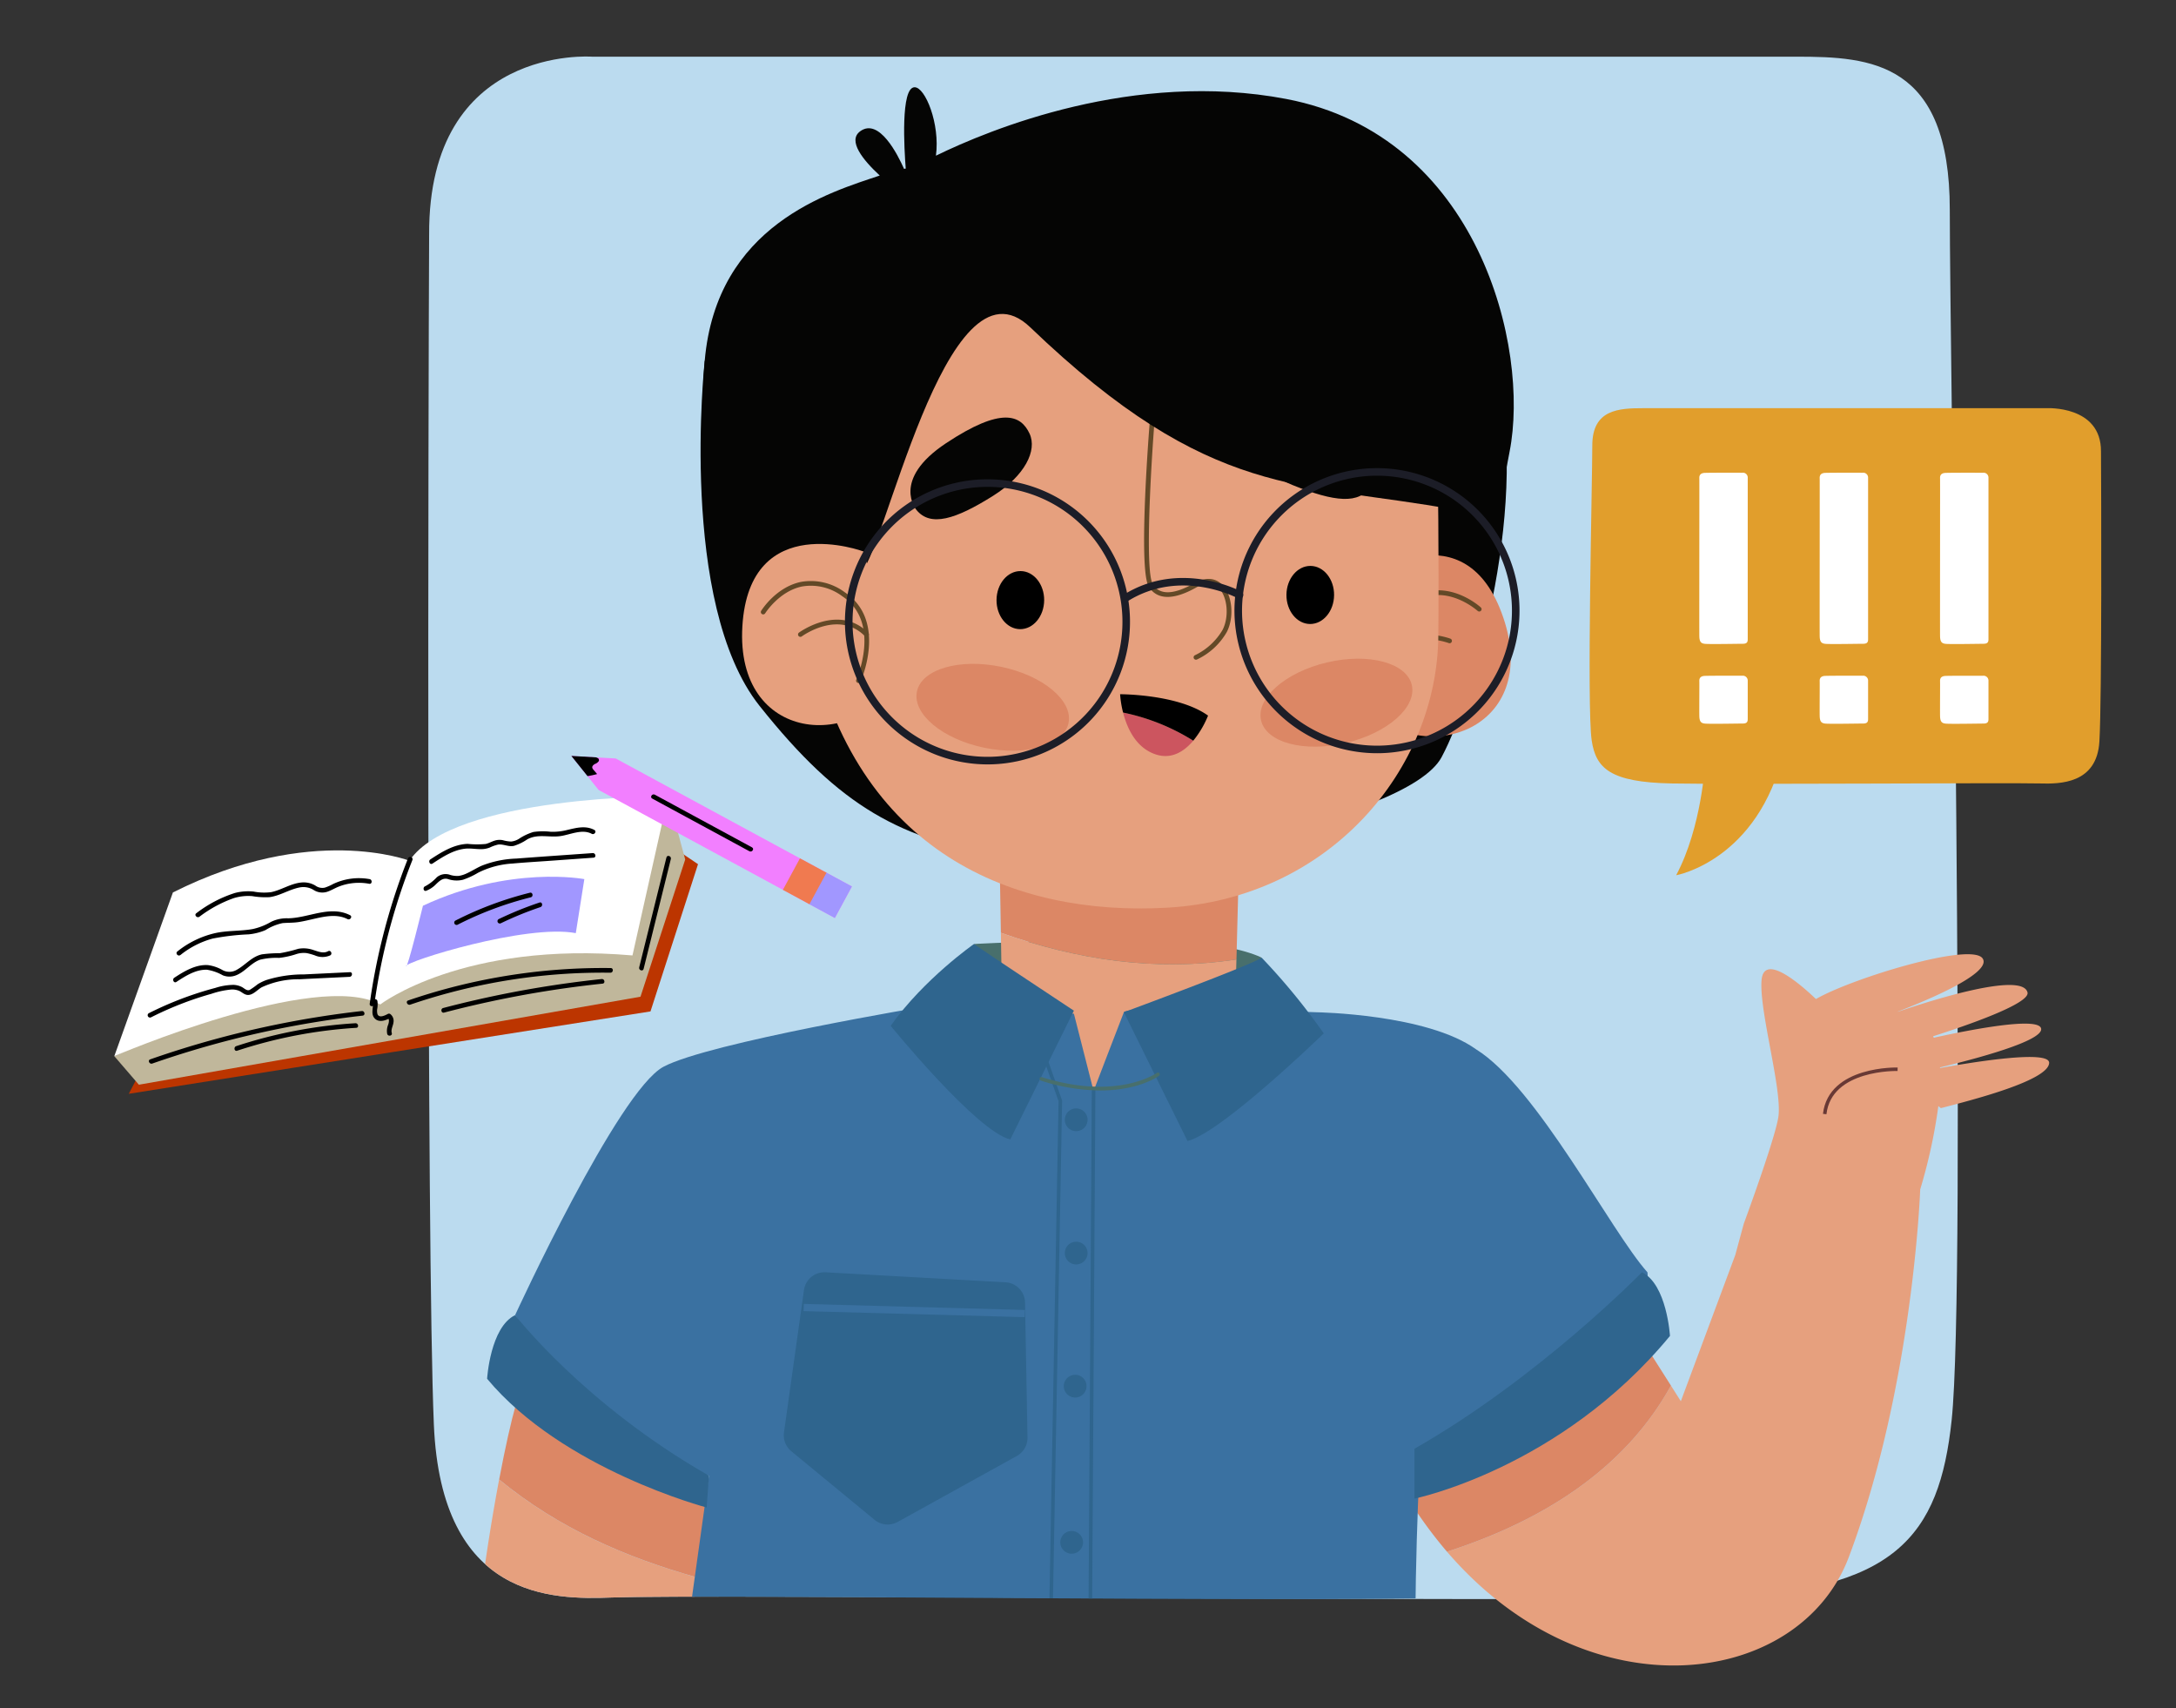<svg xmlns="http://www.w3.org/2000/svg" xmlns:xlink="http://www.w3.org/1999/xlink" width="400" height="314" viewBox="0 0 400 314">
  <rect x="0" y="0" width="400" height="314" fill="#333333" stroke="none"/>
  <defs>
    <clipPath id="clip-path">
      <rect id="Rectángulo_417904" data-name="Rectángulo 417904" width="400" height="314" transform="translate(180 8643)" fill="#fff" stroke="#707070" stroke-width="1"/>
    </clipPath>
    <clipPath id="clip-path-2">
      <path id="Trazado_1079697" data-name="Trazado 1079697" d="M283.2,284.057h245.18c13.616,0,28.138.908,28.138,28.138s3.074,196.784.344,222.457c-2.269,21.33-59.461,85.1-113.253,32.6-33.585.907-139.543-.637-156.779,0-10.892.4-31.316.4-32.677-31.77-1.386-32.761-1.014-189.253-.87-218.753C253.143,281.788,283.2,284.057,283.2,284.057Z" transform="translate(-253.13 -284.027)"/>
    </clipPath>
  </defs>
  <g id="Enmascarar_grupo_1098889" data-name="Enmascarar grupo 1098889" transform="translate(-180 -8643)" clip-path="url(#clip-path)">
    <g id="Grupo_1209990" data-name="Grupo 1209990" transform="translate(6.171)">
      <g id="Grupo_1209082" data-name="Grupo 1209082" transform="translate(252.557 8653.388)">
        <path id="Trazado_1079632" data-name="Trazado 1079632" d="M298.3,284.057H519.776c13.615,0,28.138.908,28.138,28.138s3.074,196.784.344,222.457c-2.269,21.33-10.328,31.7-43.913,32.6s-185.182-.637-202.415,0c-10.892.4-31.316.4-32.678-31.77-1.386-32.761-1.014-189.253-.87-218.753C268.237,281.788,298.3,284.057,298.3,284.057Z" transform="translate(-268.226 -284.027)" fill="#bbdbef"/>
        <g id="Grupo_1209054" data-name="Grupo 1209054" transform="translate(213.482 64.625)">
          <path id="Trazado_1079633" data-name="Trazado 1079633" d="M335.423,325.194h-74.09c-4.555,0-9.413.221-9.413,6.854s-1.028,47.925-.115,54.179c.758,5.2,3.456,7.72,14.69,7.94s61.948-.155,67.713,0c3.644.1,10.476.1,10.931-7.738.463-7.979.339-46.091.29-53.276C345.48,324.641,335.423,325.194,335.423,325.194Z" transform="translate(-251.428 -325.186)" fill="#e19e2c"/>
          <path id="Trazado_1079634" data-name="Trazado 1079634" d="M293.906,367.438s-.59,11.821-5.32,20.688c0,0,15.073-2.66,19.8-22.757Z" transform="translate(-272.676 -302.277)" fill="#e19e2c"/>
          <g id="Grupo_1209052" data-name="Grupo 1209052" transform="translate(20.158 49.18)">
            <path id="Trazado_1079635" data-name="Trazado 1079635" d="M272.658,365.3c-.856,0-6.182.1-6.989.011-.67-.071-1-.325-1.024-1.38s.02-5.817,0-6.359c-.013-.342-.013-.985,1-1.027,1.028-.044,5.946-.031,6.872-.027a.9.9,0,0,1,1.027.94v6.957c0,.427-.031.884-.886.884" transform="translate(-220.385 -356.508)" fill="#fff"/>
            <path id="Trazado_1079636" data-name="Trazado 1079636" d="M287.634,357.454v6.957c0,.427-.028.884-.884.884s-6.182.1-6.989.011c-.67-.071-1-.325-1.024-1.38s.02-5.817,0-6.359c-.013-.342-.013-.984,1-1.027,1.03-.044,5.946-.031,6.872-.027A.9.9,0,0,1,287.634,357.454Z" transform="translate(-256.602 -356.509)" fill="#fff"/>
            <path id="Trazado_1079637" data-name="Trazado 1079637" d="M301.726,357.454v6.957c0,.427-.028.884-.884.884s-6.182.1-6.989.011c-.67-.071-1-.325-1.024-1.38s.02-5.817,0-6.359c-.013-.342-.013-.984,1-1.027,1.028-.044,5.944-.031,6.872-.027A.9.9,0,0,1,301.726,357.454Z" transform="translate(-292.82 -356.509)" fill="#fff"/>
          </g>
          <g id="Grupo_1209053" data-name="Grupo 1209053" transform="translate(20.158 11.872)">
            <path id="Trazado_1079638" data-name="Trazado 1079638" d="M272.658,364.187c-.856,0-6.182.1-6.989.011-.67-.071-1-.325-1.024-1.38s.02-28.47,0-29.011c-.013-.342-.013-.983,1-1.027,1.028-.044,5.946-.031,6.872-.027a.9.9,0,0,1,1.027.94V363.3c0,.429-.031.882-.886.882" transform="translate(-220.385 -332.748)" fill="#fff"/>
            <path id="Trazado_1079639" data-name="Trazado 1079639" d="M287.634,333.692V363.3c0,.429-.028.884-.884.884s-6.182.1-6.989.011c-.67-.071-1-.325-1.024-1.38s.02-28.47,0-29.011c-.013-.342-.013-.983,1-1.027,1.03-.044,5.946-.031,6.872-.027A.9.9,0,0,1,287.634,333.692Z" transform="translate(-256.602 -332.748)" fill="#fff"/>
            <path id="Trazado_1079640" data-name="Trazado 1079640" d="M301.726,333.692V363.3c0,.429-.028.884-.884.884s-6.182.1-6.989.011c-.67-.071-1-.325-1.024-1.38s.02-28.47,0-29.011c-.013-.342-.013-.983,1-1.027,1.028-.044,5.944-.031,6.872-.027A.894.894,0,0,1,301.726,333.692Z" transform="translate(-292.82 -332.748)" fill="#fff"/>
          </g>
        </g>
        <g id="Grupo_1209081" data-name="Grupo 1209081" transform="translate(0 0)">
          <g id="Grupo_1209080" data-name="Grupo 1209080" clip-path="url(#clip-path-2)">
            <path id="Trazado_1079641" data-name="Trazado 1079641" d="M298.7,468.392c1.154,1.815,1.824,2.872,1.824,2.872l10-26.849,1.573-5.783s5.69-15.4,6.346-19.562c.78-4.958-3.539-19.521-3.082-25.169.414-5.13,7.158.733,10,3.446,6.552-3.807,28.689-10.564,30.658-7.433,1.759,2.8-11.182,8.045-15.626,9.747l.058.016c5.34-1.831,22.949-7.538,23.808-3.5.322,2.068-11.256,6.058-17.366,8.012.041.089.085.173.126.267,6.511-1.434,19.19-3.924,19.727-1.71.562,2.321-12.657,5.75-18.579,7.164,0,.038,0,.08,0,.118,6.117-1.109,20.107-3.377,20.058-.955-.066,3.256-14.324,6.88-19.9,8.322l-.465-.371a98.922,98.922,0,0,1-3.335,15.309s-1.278,36.111-13.112,67.55c-9.085,24.138-47.87,29.314-73.876-.964C274.614,493.439,290.069,484.064,298.7,468.392Z" transform="translate(-70.274 -224.117)" fill="#e6a07e"/>
            <path id="Trazado_1079642" data-name="Trazado 1079642" d="M313.68,490.165a83.371,83.371,0,0,1-11.869-18.383l5.508-67.313a56.129,56.129,0,0,1,26.351,21.906c8.132,12.738,17.347,27.231,21.178,33.26C346.213,475.307,330.758,484.682,313.68,490.165Z" transform="translate(-126.418 -215.36)" fill="#dc8765"/>
            <path id="Trazado_1079643" data-name="Trazado 1079643" d="M288.678,402.575s-12.418-.361-13.4,8.232" transform="translate(-18.583 -216.441)" fill="none" stroke="#683935" stroke-miterlimit="10" stroke-width="0.642"/>
            <g id="Grupo_1209066" data-name="Grupo 1209066" transform="translate(50.055 5.645)">
              <path id="Trazado_1079644" data-name="Trazado 1079644" d="M321.79,323.227s-4.878,44.61,10.075,63.414,25.979,24.558,45.358,27.782,73.719-6.56,80.02-18.348,16.541-47.9,9.744-71.8S321.79,323.227,321.79,323.227Z" transform="translate(-321.029 -272.944)" fill="#050504"/>
              <path id="Trazado_1079645" data-name="Trazado 1079645" d="M402.614,390.746s-6.959-3.9-28.393-3.341-24.5.835-24.5.835l16.423,27.279,29.507-9.465Z" transform="translate(-299.472 -230.764)" fill="#486f6c"/>
              <path id="Trazado_1079646" data-name="Trazado 1079646" d="M352.709,394.209l-.36-20.949,44.182,5.838-.518,20.014C381.095,401.387,366.59,399.137,352.709,394.209Z" transform="translate(-297.507 -238.798)" fill="#dc8765"/>
              <path id="Trazado_1079647" data-name="Trazado 1079647" d="M352.679,386.6c13.882,4.929,28.386,7.179,43.3,4.9l-.077,2.974s1.415,32.3-21.308,34.477-21.79-34.825-21.79-34.825Z" transform="translate(-297.478 -231.191)" fill="#e6a07e"/>
              <path id="Trazado_1079648" data-name="Trazado 1079648" d="M320.568,370.433l.058-23.907s18.187-13.112,25.128,7.391S331.141,381.661,320.568,370.433Z" transform="translate(-198.18 -256.394)" fill="#dc8765"/>
              <g id="Grupo_1209055" data-name="Grupo 1209055" transform="translate(125.337 92.461)">
                <path id="Trazado_1079649" data-name="Trazado 1079649" d="M328.476,367.283a.427.427,0,0,0,.162-.086.433.433,0,0,0,.05-.611c-.074-.088-7.351-8.829-1.691-15.455a9.6,9.6,0,0,1,6.709-3.738c4.252-.264,7.747,2.88,7.783,2.911a.433.433,0,0,0,.584-.639c-.154-.14-3.79-3.42-8.414-3.137a10.431,10.431,0,0,0-7.321,4.041c-6.139,7.188,1.611,16.485,1.689,16.579A.438.438,0,0,0,328.476,367.283Z" transform="translate(-323.974 -346.51)" fill="#634927"/>
              </g>
              <g id="Grupo_1209056" data-name="Grupo 1209056" transform="translate(125.538 100.59)">
                <path id="Trazado_1079650" data-name="Trazado 1079650" d="M339.713,353.27a.434.434,0,0,0,.036-.823c-.083-.033-8.523-3.158-12.242,3.508a.434.434,0,0,0,.757.424c3.355-6.015,11.1-3.15,11.178-3.121A.415.415,0,0,0,339.713,353.27Z" transform="translate(-327.452 -351.687)" fill="#634927"/>
              </g>
              <path id="Trazado_1079651" data-name="Trazado 1079651" d="M447.094,326.576s.947,25.536.7,55.779c-.2,24.481-19.98,48.27-49.888,49.944-28.11,1.573-57.2-10-65.6-49.481s-1.928-71.682,33.905-80.119S437.716,296.1,447.094,326.576Z" transform="translate(-312.179 -281.501)" fill="#e6a07e"/>
              <g id="Grupo_1209057" data-name="Grupo 1209057" transform="translate(93.288 36.019)">
                <path id="Trazado_1079652" data-name="Trazado 1079652" d="M356.093,310.9c-.152-.214-.251-.334-.251-.334S355.933,310.686,356.093,310.9Z" transform="translate(-355.842 -310.562)" fill="#e09f25"/>
              </g>
              <path id="Trazado_1079653" data-name="Trazado 1079653" d="M377.736,343.265S373,337.749,383.183,331s13.729-5.213,15.34-1.779c1.47,3.134-.89,7.791-6.67,11.434C384.916,345.026,380.308,346.432,377.736,343.265Z" transform="translate(-338.057 -265.577)" fill="#050504"/>
              <path id="Trazado_1079654" data-name="Trazado 1079654" d="M359.671,339.3s3.691-6.266-7.527-11.11-14.434-2.707-15.414.959c-.893,3.344,2.253,7.511,8.585,10.075C352.916,342.3,357.7,342.874,359.671,339.3Z" transform="translate(-236.471 -266.097)" fill="#050504"/>
              <path id="Trazado_1079655" data-name="Trazado 1079655" d="M383.948,349.634c-.027,2.947-2.008,5.318-4.426,5.3s-4.357-2.429-4.33-5.375,2.008-5.318,4.426-5.3S383.973,346.686,383.948,349.634Z" transform="translate(-320.789 -255.332)"/>
              <path id="Trazado_1079656" data-name="Trazado 1079656" d="M350,349.03c-.027,2.947-2.008,5.318-4.426,5.3s-4.357-2.429-4.33-5.375,2.008-5.318,4.426-5.3S350.03,346.082,350,349.03Z" transform="translate(-233.548 -255.676)"/>
              <g id="Grupo_1209058" data-name="Grupo 1209058" transform="translate(81.531 60.611)">
                <path id="Trazado_1079657" data-name="Trazado 1079657" d="M362.8,370.829a.433.433,0,0,1-.173-.829,11.7,11.7,0,0,0,5.079-4.677c1.228-2.424.886-6.086-.718-7.683-.964-.958-2.278-1.05-3.812-.265-.049.025-.126.069-.228.127-5.36,3.048-7.752,1.636-8.816-.086-1.952-3.164-.017-27.973.21-30.793a.441.441,0,0,1,.468-.4.433.433,0,0,1,.4.468c-.611,7.581-1.862,27.8-.336,30.267,1.255,2.033,3.83,1.966,7.651-.21.118-.066.206-.118.262-.146,1.87-.955,3.583-.807,4.819.424,1.868,1.862,2.28,5.921.879,8.688a12.371,12.371,0,0,1-5.5,5.078A.476.476,0,0,1,362.8,370.829Z" transform="translate(-353.269 -326.224)" fill="#634927"/>
              </g>
              <path id="Trazado_1079658" data-name="Trazado 1079658" d="M400.238,365.993c-.853,4.109-7.782,6.145-15.477,4.549s-13.242-6.222-12.388-10.331,7.782-6.145,15.477-4.549S401.09,361.884,400.238,365.993Z" transform="translate(-332.604 -249.141)" fill="#dc8765"/>
              <path id="Trazado_1079659" data-name="Trazado 1079659" d="M332.193,365.863c.962,4.085,7.943,5.935,15.593,4.134s13.071-6.573,12.109-10.658-7.943-5.935-15.593-4.134S331.232,361.779,332.193,365.863Z" transform="translate(-229.161 -249.484)" fill="#dc8765"/>
              <path id="Trazado_1079660" data-name="Trazado 1079660" d="M427.427,289.775c-28.01-5.334-54.509,5.608-64.381,10.426.78-5.855-1.966-12.6-3.927-12.578-2.594.035-1.9,11.454-1.624,14.944l-.311.061c-1.14-2.584-4.591-9.462-8.067-6.909-2.366,1.738.551,5.309,3.6,8.13-9.027,3.045-30.016,9.008-32.175,34.056-2.559,29.688,10.578,43.5,10.578,43.5s3.82.969,17.9-4.511c4.255-1.655,15.733-60.147,31.366-45.147,33.214,31.867,49.6,28.316,78.034,33.524,10,1.832,6.326,8.4,10.077-10.671S462.851,296.521,427.427,289.775Z" transform="translate(-319.782 -287.622)" fill="#050504"/>
              <path id="Trazado_1079661" data-name="Trazado 1079661" d="M420.98,365.519l-6.362-23.045s-21-7.851-22.29,13.757S413.744,379.136,420.98,365.519Z" transform="translate(-384.647 -257.142)" fill="#e6a07e"/>
              <g id="Grupo_1209059" data-name="Grupo 1209059" transform="translate(11.073 90.727)">
                <path id="Trazado_1079662" data-name="Trazado 1079662" d="M413.628,364.171a.429.429,0,0,1-.179-.039.434.434,0,0,1-.215-.575c.047-.105,4.67-10.5-2.581-15.331a9.6,9.6,0,0,0-7.474-1.771c-4.164.9-6.67,4.882-6.7,4.921a.433.433,0,0,1-.736-.455c.11-.176,2.716-4.323,7.241-5.31a10.43,10.43,0,0,1,8.146,1.9c7.866,5.244,2.941,16.3,2.891,16.413A.44.44,0,0,1,413.628,364.171Z" transform="translate(-395.683 -345.405)" fill="#634927"/>
              </g>
              <g id="Grupo_1209060" data-name="Grupo 1209060" transform="translate(17.913 97.854)">
                <path id="Trazado_1079663" data-name="Trazado 1079663" d="M396.138,353.108a.433.433,0,0,1-.259-.78c.072-.055,7.342-5.36,12.735.041a.433.433,0,0,1-.612.612c-4.867-4.874-11.537-.008-11.6.041A.419.419,0,0,1,396.138,353.108Z" transform="translate(-395.705 -349.945)" fill="#634927"/>
              </g>
              <g id="Grupo_1209064" data-name="Grupo 1209064" transform="translate(26.537 70.001)">
                <g id="Grupo_1209061" data-name="Grupo 1209061" transform="translate(71.602)">
                  <path id="Trazado_1079664" data-name="Trazado 1079664" d="M346.49,384.6a26.2,26.2,0,1,0-26.943-25.437A26.231,26.231,0,0,0,346.49,384.6Zm-1.463-50.988a24.809,24.809,0,1,1-24.089,25.51A24.837,24.837,0,0,1,345.027,333.609Z" transform="translate(-319.536 -332.205)" fill="#1c1d27"/>
                </g>
                <g id="Grupo_1209062" data-name="Grupo 1209062" transform="translate(0 2.055)">
                  <path id="Trazado_1079665" data-name="Trazado 1079665" d="M392.093,385.907a26.2,26.2,0,1,0-26.943-25.439A26.232,26.232,0,0,0,392.093,385.907Zm-1.463-50.99a24.809,24.809,0,1,1-24.086,25.51A24.839,24.839,0,0,1,390.63,334.918Z" transform="translate(-365.139 -333.514)" fill="#1c1d27"/>
                </g>
                <g id="Grupo_1209063" data-name="Grupo 1209063" transform="translate(50.898 20.194)">
                  <path id="Trazado_1079666" data-name="Trazado 1079666" d="M352.633,349.446a.7.7,0,0,0,.349-.105c9.8-6.124,20.068-.636,20.171-.579a.7.7,0,1,0,.669-1.222c-.11-.058-11.1-5.927-21.578.62a.7.7,0,0,0,.389,1.286Z" transform="translate(-351.916 -345.066)" fill="#1c1d27"/>
                </g>
              </g>
              <g id="Grupo_1209065" data-name="Grupo 1209065" transform="translate(77.12 111.562)">
                <path id="Trazado_1079667" data-name="Trazado 1079667" d="M363.754,368.521c2.952.964,5.261-.617,6.88-2.531a39.063,39.063,0,0,0-12.9-5.169C358.444,363.614,360.059,367.313,363.754,368.521Z" transform="translate(-357.186 -357.452)" fill="#cc555f"/>
                <path id="Trazado_1079668" data-name="Trazado 1079668" d="M356,358.675a18.8,18.8,0,0,0,.548,3.369,39.081,39.081,0,0,1,12.9,5.169,17.776,17.776,0,0,0,2.719-4.608C366.657,358.639,356,358.675,356,358.675Z" transform="translate(-356.002 -358.675)"/>
              </g>
            </g>
            <path id="Trazado_1079669" data-name="Trazado 1079669" d="M483,540.369c2.833,23.032,5.577,47.094,5.3,51.794L422.472,593l-.418-8.629s-17.259-.556-19.485-1.113l-.7,9.6s-59.431.7-77.247.14c0,0,5-41.378,11.482-74.082C381.828,540.254,434.317,548.286,483,540.369Z" transform="translate(-295.717 -150.11)" fill="#7cacde"/>
            <path id="Trazado_1079670" data-name="Trazado 1079670" d="M469.078,504.933s2.963,22.288,5.833,45.633c-48.686,7.917-101.176-.115-146.9-21.453a248.844,248.844,0,0,1,6.89-28.078Z" transform="translate(-287.625 -160.306)" fill="#6fa1cd"/>
            <g id="Grupo_1209067" data-name="Grupo 1209067" transform="translate(32.475 346.799)">
              <path id="Trazado_1079671" data-name="Trazado 1079671" d="M416.417,601.321a.333.333,0,0,0,.33-.3c5.775-55.284,15.758-95.313,15.858-95.712a.33.33,0,0,0-.24-.4.322.322,0,0,0-.4.24c-.1.4-10.094,40.468-15.876,95.8a.332.332,0,0,0,.3.364Z" transform="translate(-416.086 -504.901)" fill="#5c89b3"/>
            </g>
            <path id="Trazado_1079672" data-name="Trazado 1079672" d="M433.4,521.707s9.606,27.012,34.659,40.932a67.7,67.7,0,0,1-30.621,22.826s-24.5-22.826-34.518-46.209c-8.084-18.865-2.762-63.807,1.936-88.66,11.029,9.047,23.321,14.324,36.435,18.02Z" transform="translate(-391.831 -189.062)" fill="#e6a07e"/>
            <path id="Trazado_1079673" data-name="Trazado 1079673" d="M452.921,460.779l-1.909,12.84c-13.115-3.7-25.406-8.973-36.435-18.02,1.126-5.952,2.214-10.765,3.076-13.778Z" transform="translate(-401.548 -194.065)" fill="#dc8765"/>
            <g id="Grupo_1209075" data-name="Grupo 1209075" transform="translate(39.434 365.718)">
              <g id="Grupo_1209068" data-name="Grupo 1209068" transform="translate(79.612)">
                <path id="Trazado_1079674" data-name="Trazado 1079674" d="M370.235,572.46a.33.33,0,0,0,.33-.32l1.807-54.849a.331.331,0,0,0-.32-.341.322.322,0,0,0-.341.32L369.9,572.119a.331.331,0,0,0,.32.341Z" transform="translate(-369.904 -516.95)" fill="#5c89b3"/>
              </g>
              <g id="Grupo_1209069" data-name="Grupo 1209069" transform="translate(68.567 11.703)">
                <path id="Trazado_1079675" data-name="Trazado 1079675" d="M382.33,563.2a.33.33,0,1,0,0-.661c-.4,0-9.714-.127-10.248-9.988-.55-10.165.27-27.628.278-27.8a.33.33,0,1,0-.659-.03c-.008.176-.829,17.672-.278,27.87C371.991,563.08,382.228,563.2,382.33,563.2Z" transform="translate(-371.232 -524.404)" fill="#5c89b3"/>
              </g>
              <g id="Grupo_1209070" data-name="Grupo 1209070" transform="translate(34.013 7.023)">
                <path id="Trazado_1079676" data-name="Trazado 1079676" d="M400.518,521.423" transform="translate(-400.518 -521.423)" fill="#5c89b3"/>
              </g>
              <g id="Grupo_1209071" data-name="Grupo 1209071" transform="translate(0 2.796)">
                <path id="Trazado_1079677" data-name="Trazado 1079677" d="M395.851,550.013a.316.316,0,0,0,.118-.022c.243-.091,24.5-9.465,41.34-30.724a.33.33,0,1,0-.518-.41c-16.725,21.112-40.815,30.426-41.057,30.517a.33.33,0,0,0,.118.639Z" transform="translate(-395.52 -518.731)" fill="#5c89b3"/>
              </g>
              <g id="Grupo_1209072" data-name="Grupo 1209072" transform="translate(117.471 0.011)">
                <path id="Trazado_1079678" data-name="Trazado 1079678" d="M358.594,550.187a.331.331,0,0,0,.331-.331c0-.344-.33-.516-1.719-1.24-4.8-2.5-19.389-10.123-29.49-31.468a.33.33,0,0,0-.6.283c10.195,21.55,24.937,29.244,29.781,31.773a12.69,12.69,0,0,1,1.386.776A.331.331,0,0,0,358.594,550.187Z" transform="translate(-327.087 -516.957)" fill="#5c89b3"/>
              </g>
              <g id="Grupo_1209073" data-name="Grupo 1209073" transform="translate(49.549 64.592)">
                <path id="Trazado_1079679" data-name="Trazado 1079679" d="M401.919,562.476c3.705,0,5.849-.105,5.916-.107a.331.331,0,0,0,.313-.347.35.35,0,0,0-.347-.314,232.077,232.077,0,0,1-47.525-3.614.33.33,0,1,0-.118.65A242.007,242.007,0,0,0,401.919,562.476Z" transform="translate(-359.886 -558.089)" fill="#5c89b3"/>
              </g>
              <g id="Grupo_1209074" data-name="Grupo 1209074" transform="translate(58.734 67.099)">
                <path id="Trazado_1079680" data-name="Trazado 1079680" d="M379.365,565.355a.334.334,0,0,0,.17-.047l8.35-5.01a.33.33,0,0,0,.113-.454.335.335,0,0,0-.454-.113l-8.35,5.01a.331.331,0,0,0,.171.614Z" transform="translate(-379.034 -559.685)" fill="#5c89b3"/>
              </g>
            </g>
            <path id="Trazado_1079681" data-name="Trazado 1079681" d="M407.247,396.579l3.619,14.2s5.01-13.082,5.568-14.475,35.493.011,35.493.011,20.236.312,29.247,6.808c11.187,6.907,24.736,33.4,31.5,40.979,0,0,3.376,19.564-41.72,32.37,0,0-1.634,30.621-.521,42.869S476,574.453,476,574.453s-19.485,22.269-52.89,26.166c0,0-9.465-5.01-13.362-13.918,0,0-9.465,13.918-21.712,16.7s-36.744-17.815-46.765-30.063S330.138,553.3,330.138,553.3l10.021-71.817s-20.6-5.01-35.631-29.507c0,0,18.929-41.2,27.279-45.651s48.435-11.135,48.435-11.135Z" transform="translate(-288.567 -220.653)" fill="#3a71a1"/>
            <path id="Trazado_1079682" data-name="Trazado 1079682" d="M455.215,460.86l-.416,5.857s-26.444-6.959-40.363-23.66c0,0,.556-9.465,5.148-11.7C419.584,431.352,432.247,447.765,455.215,460.86Z" transform="translate(-403.621 -200.032)" fill="#2f658e"/>
            <path id="Trazado_1079683" data-name="Trazado 1079683" d="M301.924,458.773v9.165s26.783-5.448,46.967-29.9c0,0-.557-9.465-5.147-11.7C343.743,426.339,324.89,445.678,301.924,458.773Z" transform="translate(-120.639 -202.891)" fill="#2f658e"/>
            <path id="Trazado_1079684" data-name="Trazado 1079684" d="M342.457,399.535s23.382-8.629,25.331-10.021A118.57,118.57,0,0,1,379.2,403.432S360.272,421.8,354.148,423.2Z" transform="translate(-214.59 -223.886)" fill="#2f658e"/>
            <path id="Trazado_1079685" data-name="Trazado 1079685" d="M405.392,400.165s-16.424-10.856-18.372-12.249c0,0-9.185,6.4-15.31,15.032,0,0,15.866,19.485,21.991,20.878Z" transform="translate(-286.713 -224.797)" fill="#2f658e"/>
            <g id="Grupo_1209076" data-name="Grupo 1209076" transform="translate(120.856 189.792)">
              <path id="Trazado_1079686" data-name="Trazado 1079686" d="M369.524,581.491a.332.332,0,0,0,.331-.328l1.113-175.926a.331.331,0,0,0-.328-.333h0a.331.331,0,0,0-.331.328l-1.113,175.925a.33.33,0,0,0,.328.333S369.522,581.491,369.524,581.491Z" transform="translate(-369.194 -404.904)" fill="#2f658e"/>
            </g>
            <path id="Trazado_1079687" data-name="Trazado 1079687" d="M417.9,428.183l-33.083-1.839a3.794,3.794,0,0,0-3.968,3.261l-3.674,26.174a3.793,3.793,0,0,0,1.346,3.456l15.3,12.6a3.8,3.8,0,0,0,4.249.391L419.981,460.1a3.792,3.792,0,0,0,1.956-3.388l-.451-24.813A3.793,3.793,0,0,0,417.9,428.183Z" transform="translate(-311.788 -202.892)" fill="#2f658e"/>
            <g id="Grupo_1209077" data-name="Grupo 1209077" transform="translate(68.994 229.265)">
              <rect id="Rectángulo_417843" data-name="Rectángulo 417843" width="40.656" height="1.322" transform="translate(40.641 2.431) rotate(-178.436)" fill="#3a71a1"/>
            </g>
            <g id="Grupo_1209078" data-name="Grupo 1209078" transform="translate(112.506 184.516)">
              <path id="Trazado_1079688" data-name="Trazado 1079688" d="M373.423,591.769a.331.331,0,0,0,.331-.323L377.1,408.979a.369.369,0,0,0-.019-.116l-2.5-7.1a.336.336,0,0,0-.422-.2.331.331,0,0,0-.2.421l2.486,7.042-3.34,182.406a.331.331,0,0,0,.325.338A.006.006,0,0,0,373.423,591.769Z" transform="translate(-373.093 -401.544)" fill="#2f658e"/>
            </g>
            <g id="Grupo_1209079" data-name="Grupo 1209079" transform="translate(112.368 186.741)">
              <path id="Trazado_1079689" data-name="Trazado 1079689" d="M372.821,406.257c6.99,0,10.586-2.545,10.8-2.7a.33.33,0,1,0-.389-.534c-.072.052-7.29,5.134-21.14.787a.331.331,0,0,0-.2.631A36.5,36.5,0,0,0,372.821,406.257Z" transform="translate(-361.658 -402.961)" fill="#486f6c"/>
            </g>
            <path id="Trazado_1079690" data-name="Trazado 1079690" d="M370.112,409.248a2.088,2.088,0,1,0,2.088-2.088A2.088,2.088,0,0,0,370.112,409.248Z" transform="translate(-253.1 -213.826)" fill="#2f658e"/>
            <path id="Trazado_1079691" data-name="Trazado 1079691" d="M370.112,424.85a2.088,2.088,0,1,0,2.088-2.088A2.088,2.088,0,0,0,370.112,424.85Z" transform="translate(-253.1 -204.931)" fill="#2f658e"/>
            <path id="Trazado_1079692" data-name="Trazado 1079692" d="M370.783,441.842a2.088,2.088,0,1,0,.124-2.95A2.088,2.088,0,0,0,370.783,441.842Z" transform="translate(-253.408 -196.049)" fill="#2f658e"/>
            <path id="Trazado_1079693" data-name="Trazado 1079693" d="M371.2,460.125a2.088,2.088,0,1,0,.124-2.95A2.089,2.089,0,0,0,371.2,460.125Z" transform="translate(-254.467 -185.625)" fill="#2f658e"/>
            <path id="Trazado_1079694" data-name="Trazado 1079694" d="M371.461,493.543a2.088,2.088,0,1,0,.124-2.95A2.088,2.088,0,0,0,371.461,493.543Z" transform="translate(-255.151 -166.573)" fill="#2f658e"/>
            <path id="Trazado_1079695" data-name="Trazado 1079695" d="M371.372,477.854a2.088,2.088,0,1,0,.124-2.95A2.089,2.089,0,0,0,371.372,477.854Z" transform="translate(-254.924 -175.517)" fill="#2f658e"/>
            <path id="Trazado_1079696" data-name="Trazado 1079696" d="M371.642,513.325a2.088,2.088,0,1,0,.124-2.95A2.089,2.089,0,0,0,371.642,513.325Z" transform="translate(-255.616 -155.295)" fill="#2f658e"/>
          </g>
        </g>
      </g>
      <g id="Grupo_1209989" data-name="Grupo 1209989" transform="translate(1507.716 6908.131) rotate(-11)">
        <path id="Trazado_1081484" data-name="Trazado 1081484" d="M131.935,451.827,128.5,456.12l48.947,1.717,48.088,1.717,13.74-24.9-5.152-5.152Z" transform="translate(-1784.035 1194.216)" fill="#bc3500"/>
        <path id="Trazado_1081485" data-name="Trazado 1081485" d="M127,447.479l3.435,6.011,93.6,1.717,12.881-23.185L236.058,420Z" transform="translate(-1783.823 1195.558)" fill="#c0b79b"/>
        <path id="Trazado_1081486" data-name="Trazado 1081486" d="M143.316,419.527,127,447.006s39.5-8.587,49.806,0c0,0,17.174-8.587,47.23,0l12.022-27.479S197.415,411.8,187.11,422.1c0,0-16.316-10.3-43.795-2.576" transform="translate(-1783.823 1196.031)" fill="#fff"/>
        <path id="Trazado_1081487" data-name="Trazado 1081487" d="M194.811,422.424a115.975,115.975,0,0,0-9.874,19.151q-1.141,2.831-2.13,5.721c-.179.524.649.749.828.228a114.829,114.829,0,0,1,8.762-19.441q1.508-2.655,3.156-5.225c.3-.467-.444-.9-.741-.434" transform="translate(-1791.704 1195.244)"/>
        <path id="Trazado_1081488" data-name="Trazado 1081488" d="M136.195,444.831a62.617,62.617,0,0,1,7.789-1.679q1.964-.292,3.947-.453a15.8,15.8,0,0,1,3.729-.076,3.24,3.24,0,0,1,1.4.527c.411.3.695.74,1.169.951,1,.447,2.1-.52,3.02-.818a15.888,15.888,0,0,1,7.08-.118c3.044.43,6.085.878,9.127,1.318.541.078.775-.749.228-.828l-8.349-1.207a22.843,22.843,0,0,0-7.016-.307,8.754,8.754,0,0,0-1.72.461,12.935,12.935,0,0,1-1.623.736c-.561.126-.926-.5-1.31-.8a3.717,3.717,0,0,0-1.454-.681,11.339,11.339,0,0,0-3.362-.087q-1.989.133-3.966.394A62.961,62.961,0,0,0,135.966,444a.43.43,0,0,0,.228.828" transform="translate(-1785.047 1192.494)"/>
        <path id="Trazado_1081489" data-name="Trazado 1081489" d="M142.992,438.588c1.831-.746,3.974-1.6,5.978-1.116a8.676,8.676,0,0,1,2.622,1.545,3.251,3.251,0,0,0,2.35.478c1.783-.3,3.164-1.727,4.96-1.981a12.648,12.648,0,0,1,3.463.341,15.373,15.373,0,0,0,3.276-.084,4.444,4.444,0,0,1,1.867.185,11.108,11.108,0,0,1,1.414.708,3.476,3.476,0,0,0,2.756.53c.523-.171.3-1-.228-.828-.935.307-1.8-.288-2.593-.716a5.431,5.431,0,0,0-2.72-.762,26.673,26.673,0,0,1-3.463.147,24.414,24.414,0,0,0-3.258-.42c-1.918.038-3.328,1.321-5.073,1.893a2.662,2.662,0,0,1-2.6-.432,7.28,7.28,0,0,0-2.462-1.414c-2.19-.574-4.506.277-6.516,1.1-.5.206-.284,1.037.228.828" transform="translate(-1786.01 1193.231)"/>
        <path id="Trazado_1081490" data-name="Trazado 1081490" d="M144.933,432.948a16.22,16.22,0,0,1,6.367-1.831,43.832,43.832,0,0,1,6.653.5,10.457,10.457,0,0,0,3.2-.179,9.694,9.694,0,0,1,3.309-.66c1.012.108,1.986.343,3.009.376.957.033,1.914-.015,2.87-.046,2.04-.064,4.293-.1,5.984,1.221.43.337,1.042-.267.607-.608-3.236-2.532-7.583-.952-11.305-1.619a6.535,6.535,0,0,0-3.194.046,11.412,11.412,0,0,1-3.58.654c-2.377-.04-4.692-.677-7.08-.575a17.244,17.244,0,0,0-7.279,1.976c-.489.257-.056,1,.434.741" transform="translate(-1786.265 1194.155)"/>
        <path id="Trazado_1081491" data-name="Trazado 1081491" d="M150.465,425.683a23.169,23.169,0,0,1,6.842-2.152,9.036,9.036,0,0,1,3.414.28,14.145,14.145,0,0,0,3.079.793c1.921.117,3.751-.668,5.659-.693a3.569,3.569,0,0,1,2.544.93,2.952,2.952,0,0,0,2.708.765c.615-.112,1.207-.324,1.82-.449a9.894,9.894,0,0,1,1.961-.194,10.364,10.364,0,0,1,3.781.726c.515.2.739-.629.228-.828a11.048,11.048,0,0,0-6.754-.4,9.369,9.369,0,0,1-1.6.363,2.141,2.141,0,0,1-1.668-.707,4.21,4.21,0,0,0-2.422-1.041c-1.951-.188-3.837.654-5.778.681a10.106,10.106,0,0,1-3.147-.719,9.576,9.576,0,0,0-3.437-.4,23.167,23.167,0,0,0-7.66,2.3c-.5.22-.069.959.434.741" transform="translate(-1787.045 1195.188)"/>
        <path id="Trazado_1081492" data-name="Trazado 1081492" d="M197.152,432.719S192,443.882,192,443.024s23.185-3.435,31.773,0l3.435-9.446s-12.881-5.152-30.055-.859" transform="translate(-1793.006 1194.003)" fill="#a197ff"/>
        <path id="Trazado_1081493" data-name="Trazado 1081493" d="M199.226,429.512a5.049,5.049,0,0,0,2.046-.869c.709-.445,1.416-.9,2.255-.5a4.972,4.972,0,0,0,2.719.671,13.981,13.981,0,0,0,2.941-.724,16.194,16.194,0,0,1,6.6-.46c2.313.235,4.621.549,6.93.829l7.872.953c.547.066.543-.793,0-.859-4.665-.565-9.327-1.153-13.995-1.693a18.891,18.891,0,0,0-6.535.091c-.991.234-1.939.619-2.93.852a5.23,5.23,0,0,1-1.509.167,4.271,4.271,0,0,1-1.661-.568,2.5,2.5,0,0,0-2.338.045,8.286,8.286,0,0,1-2.395,1.209c-.54.07-.547.93,0,.859" transform="translate(-1793.969 1194.624)"/>
        <path id="Trazado_1081494" data-name="Trazado 1081494" d="M201.63,424.141c2-.821,4.12-1.7,6.325-1.552,1.1.072,2.116.532,3.2.687a4.481,4.481,0,0,0,1.38-.021,7.022,7.022,0,0,1,1.631-.245c.988.072,1.763.807,2.793.787a9.186,9.186,0,0,0,2.619-.7c2.074-.678,3.944.426,6.005.561,1.862.122,4.248-.593,5.836.691.426.344,1.037-.259.607-.607-1.436-1.162-3.239-1.011-4.975-.942a10.53,10.53,0,0,1-2.987-.264,12.34,12.34,0,0,0-3.1-.563,9.968,9.968,0,0,0-2.866.735,3.367,3.367,0,0,1-1.5.209,6.591,6.591,0,0,1-1.441-.533,3.042,3.042,0,0,0-1.473-.211c-.587.064-1.155.265-1.747.292a16.957,16.957,0,0,1-3.279-.656c-2.522-.388-4.964.563-7.255,1.5-.5.207-.283,1.038.228.828" transform="translate(-1794.294 1195.315)"/>
        <path id="Trazado_1081495" data-name="Trazado 1081495" d="M204.4,437.875a63.41,63.41,0,0,1,14.178-2.381c.55-.029.553-.888,0-.859a64.478,64.478,0,0,0-14.407,2.412.43.43,0,0,0,.228.828" transform="translate(-1794.683 1193.491)"/>
        <path id="Trazado_1081496" data-name="Trazado 1081496" d="M213.542,439.478a63.223,63.223,0,0,1,7.726-1.531c.54-.072.547-.932,0-.859a64.931,64.931,0,0,0-7.954,1.562.43.43,0,0,0,.228.828" transform="translate(-1795.974 1193.144)"/>
        <path id="Trazado_1081497" data-name="Trazado 1081497" d="M134.594,454.659a177.884,177.884,0,0,1,30.9-1.749q4.373.134,8.735.483c.551.044.549-.815,0-.859a178.573,178.573,0,0,0-31.163.247q-4.36.419-8.7,1.05c-.544.079-.313.906.228.828" transform="translate(-1784.82 1191.041)"/>
        <path id="Trazado_1081498" data-name="Trazado 1081498" d="M152.966,455.616a87.036,87.036,0,0,1,22.3.048c.546.071.541-.788,0-.859a87.031,87.031,0,0,0-22.3-.048c-.541.069-.548.928,0,.859" transform="translate(-1787.433 1190.746)"/>
        <path id="Trazado_1081499" data-name="Trazado 1081499" d="M191.2,452.955a110.059,110.059,0,0,1,28.984-.132c2.768.355,5.521.823,8.253,1.388.539.112.77-.716.228-.828a110.915,110.915,0,0,0-29.447-2.092q-4.139.263-8.247.836c-.545.075-.313.9.228.828" transform="translate(-1792.816 1191.168)"/>
        <path id="Trazado_1081500" data-name="Trazado 1081500" d="M183.461,451.073c-.009,1.012-.856,2.058-.244,3.045.6.964,1.86.779,2.781.489l-.418-.111c.313.325.049.88-.126,1.208a2.963,2.963,0,0,0-.518,1.662c.053.544.913.55.859,0-.067-.678.471-1.223.672-1.838a1.588,1.588,0,0,0-.279-1.639.425.425,0,0,0-.417-.11c-.526.165-1.7.512-1.894-.292a2.3,2.3,0,0,1,.191-1.131,4.5,4.5,0,0,0,.253-1.283.43.43,0,0,0-.859,0" transform="translate(-1791.734 1191.227)"/>
        <path id="Trazado_1081501" data-name="Trazado 1081501" d="M198.007,456.107a195.41,195.41,0,0,1,23.068-.129q3.278.177,6.548.463c.55.048.548-.811,0-.859a195.53,195.53,0,0,0-23.059-.649q-3.281.1-6.556.315c-.549.035-.553.895,0,.859" transform="translate(-1793.796 1190.636)"/>
        <path id="Trazado_1081502" data-name="Trazado 1081502" d="M249.689,432.765l-8.768,18.87c-.231.5.509.934.742.434l8.767-18.87c.232-.5-.508-.935-.741-.434" transform="translate(-1799.911 1193.786)"/>
        <path id="Trazado_1081503" data-name="Trazado 1081503" d="M235.308,407.59l4.56,1.164,3.348.848,38.137,31.381-4.185,5.084-38.137-31.381-1.523-2.9Z" transform="translate(-1799.124 1197.312)" fill="#f27fff"/>
        <rect id="Rectángulo_417901" data-name="Rectángulo 417901" width="6.591" height="5.553" transform="matrix(0.635, -0.772, 0.772, 0.635, -1526.249, 1639.852)" fill="#a197ff"/>
        <rect id="Rectángulo_417902" data-name="Rectángulo 417902" width="6.591" height="5.553" transform="matrix(0.635, -0.772, 0.772, 0.635, -1530.347, 1636.479)" fill="#f07a50"/>
        <path id="Trazado_1081504" data-name="Trazado 1081504" d="M235.308,407.59l4.56,1.164c-.027.033-.052.08-.079.112.29-.088.463.381.284.615a1.477,1.477,0,0,1-.807.385c-.283.1-.6.283-.6.582a.862.862,0,0,0,.136.4l.515.914a13.363,13.363,0,0,1-1.807.027Z" transform="translate(-1799.124 1197.312)"/>
        <path id="Trazado_1081505" data-name="Trazado 1081505" d="M266.826,432.035l-15.691-12.912c-.424-.348-1.035.256-.607.608l15.691,12.911c.423.349,1.034-.256.607-.607" transform="translate(-1801.254 1195.697)"/>
      </g>
    </g>
  </g>
</svg>
